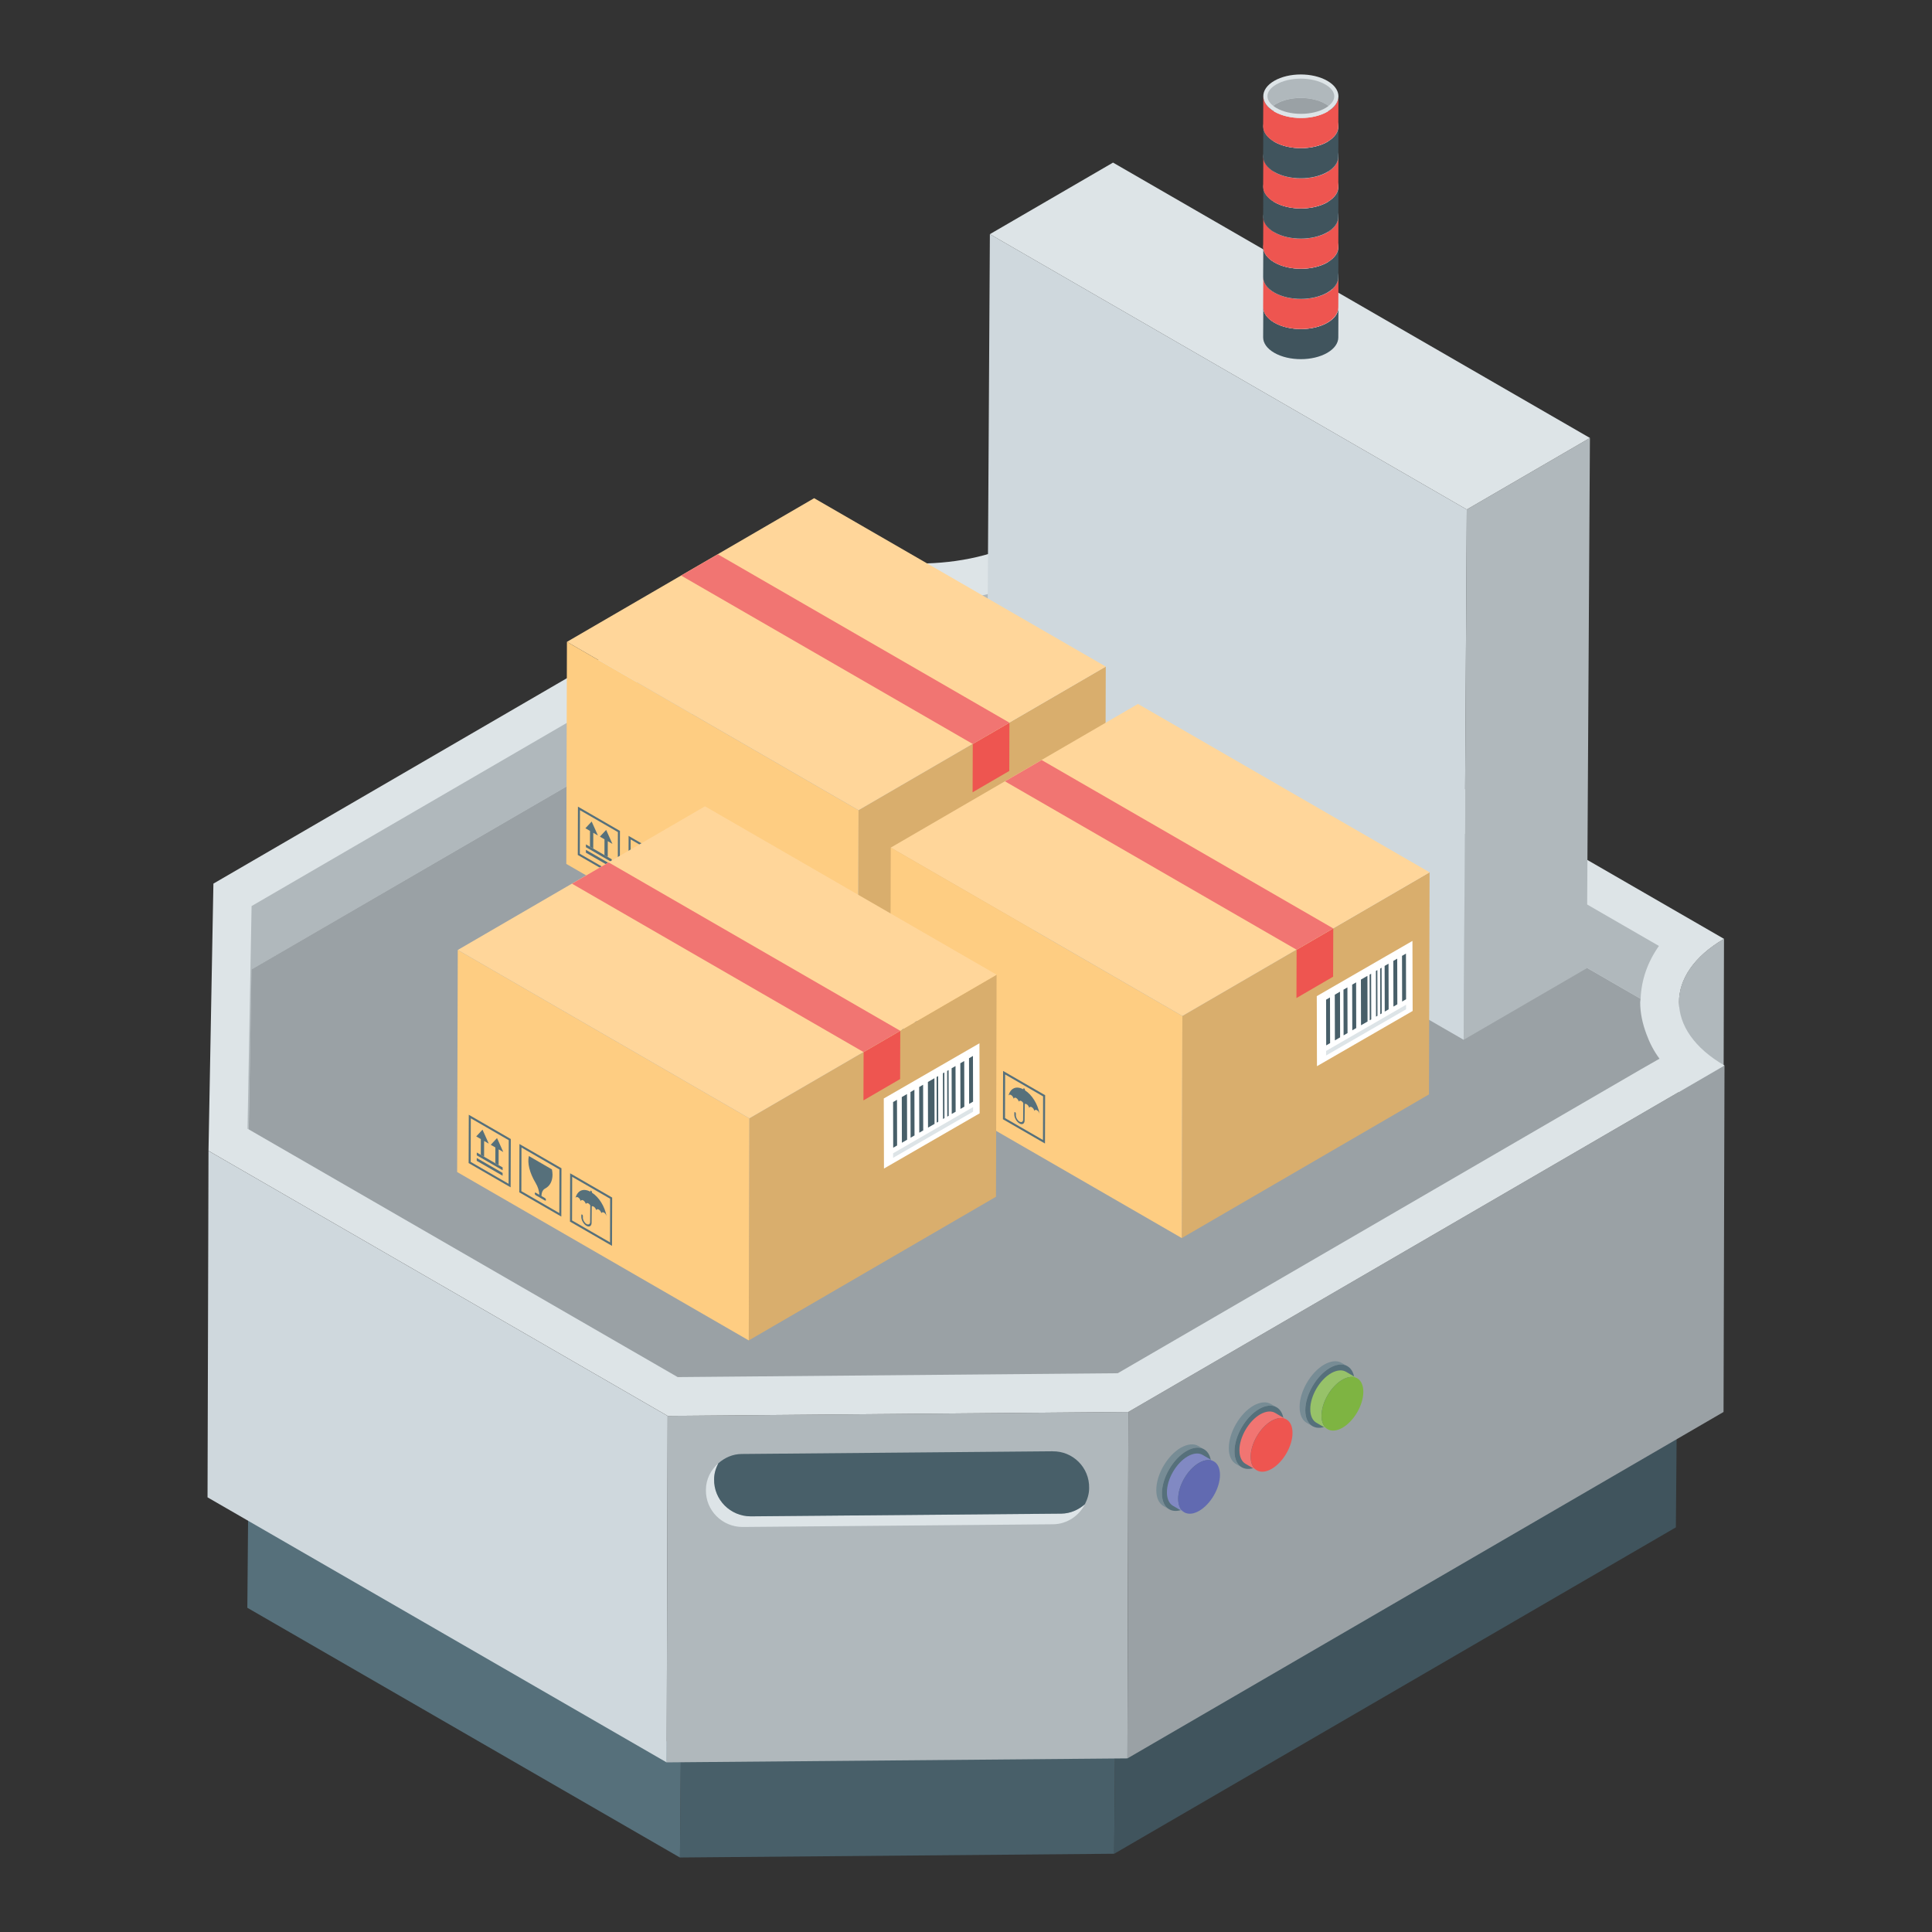 <svg id="Layer_1" enable-background="new 0 0 50 50" height="512" viewBox="0 0 50 50" width="512" xmlns="http://www.w3.org/2000/svg"><rect x="0" y="0" width="50" height="50" fill="#333333" stroke="none"/><g><g><g><g><g><path d="m43.395 36.732-.024 2.796-14.537 8.448.024-2.796z" fill="#40545d"/></g><path d="m28.858 45.179-.024 2.796-11.237.097.024-2.796z" fill="#485f69"/><g><path d="m17.621 45.277-.024 2.796-11.196-6.464.024-2.796z" fill="#56707b"/></g></g><g><g enable-background="new"><path d="m43.426 34.895.025-8.967c.002-.59.39-1.179 1.166-1.63l-.025 8.967c-.776.451-1.164 1.04-1.166 1.63z" fill="#b0b8bc"/><g><path d="m44.63 27.575-.025 8.967-15.427 8.965.025-8.967z" fill="#9aa1a5"/></g><g><path d="m29.203 36.54-.025 8.967-11.925.103.025-8.967z" fill="#b0b8bc"/><g><path d="m19.432 39.242c-.53 0-.96-.43-.95-.96 0-.15.045-.288.11-.414-.194.171-.323.414-.323.69-.01.53.42.96.95.96l8.04-.07c.359-.007.665-.218.82-.521-.164.144-.373.24-.606.244z" fill="#dde4e7"/><path d="m27.238 37.559-8.04.07c-.234 0-.442.096-.607.24-.065.126-.11.263-.11.414-.01.53.42.96.95.96l8.04-.07c.233-.004.442-.1.606-.244.065-.127.11-.266.11-.419.01-.53-.42-.96-.95-.95z" fill="#485f69"/></g></g><g><path d="m17.278 36.644-.025 8.967-11.882-6.86.025-8.967z" fill="#cfd8dd"/></g><g><path d="m44.618 24.298c-1.56.907-1.552 2.374.012 3.277l-15.427 8.965-11.925.103-11.882-6.86.127-6.915 15.427-8.965c1.571.907 4.103.907 5.664 0z" fill="#dde4e7"/><g><path d="m20.986 16.679c.816.354 1.788.545 2.799.545 1.01 0 1.979-.191 2.793-.545l15.881 9.169c.018-.482.178-.948.474-1.367l-16.355-9.443c-.813.354-1.783.545-2.793.545-1.011 0-1.982-.191-2.799-.545l-14.475 8.411-.105 5.763.03.017.076-4.139z" fill="#b0b8bc"/><path d="m42.948 27.399-.49.28-13.53 7.86-11.39.1-11.1-6.41.07-4.14 14.48-8.41c.81.35 1.79.55 2.8.55 1.01 0 1.98-.2 2.79-.55l15.88 9.17c0 .03-.01.06-.01.09 0 .28.06.55.16.82.08.22.19.44.34.64z" fill="#9aa1a5"/></g></g></g></g><g><g><g><g enable-background="new"><g><path d="m29.925 38.566c0 .203.072.344.184.409l.147.086c-.112-.066-.184-.209-.184-.409-.003-.403.284-.896.634-1.099.178-.103.34-.112.456-.044l-.147-.086c-.116-.069-.278-.056-.456.044-.35.203-.637.696-.634 1.099z" fill="#778c95"/></g><g><path d="m30.707 37.552c-.351.203-.637.696-.636 1.099.001.405.289.567.64.365.353-.204.637-.696.636-1.101-.001-.403-.287-.566-.64-.363z" fill="#56707b"/></g></g></g><g><g enable-background="new"><g><path d="m30.2 38.623c0 .172.061.291.156.347l.291.169c-.095-.056-.156-.177-.156-.347-.003-.342.241-.76.537-.932.151-.087.289-.095.387-.037l-.291-.17c-.098-.058-.236-.048-.387.037-.297.172-.54.59-.537.932z" fill="#8189c3"/></g><g><path d="m31.03 37.86c-.298.172-.54.59-.539.932.001.344.245.481.543.309.299-.173.54-.59.539-.934-.001-.342-.243-.48-.543-.307z" fill="#616ab1"/></g></g></g></g><g><g><g enable-background="new"><g><path d="m31.802 37.479c0 .203.072.344.184.409l.147.086c-.112-.066-.184-.209-.184-.409-.003-.403.284-.896.634-1.099.178-.103.34-.112.456-.044l-.147-.086c-.116-.069-.278-.056-.456.044-.35.203-.637.696-.634 1.099z" fill="#778c95"/></g><g><path d="m32.585 36.465c-.351.203-.637.696-.636 1.099.001.405.289.567.64.365.353-.204.637-.696.636-1.101-.001-.403-.287-.566-.64-.363z" fill="#56707b"/></g></g></g><g><g enable-background="new"><g><path d="m32.077 37.536c0 .172.061.291.156.347l.291.169c-.095-.056-.156-.177-.156-.347-.003-.342.241-.76.537-.932.151-.087.289-.095.387-.037l-.291-.17c-.098-.058-.236-.048-.387.037-.297.172-.54.59-.538.932z" fill="#f17572"/></g><g><path d="m32.907 36.773c-.298.172-.54.59-.539.932.001.344.245.481.543.309.299-.173.54-.59.539-.934-.001-.342-.243-.48-.543-.307z" fill="#ee5550"/></g></g></g></g><g><g><g enable-background="new"><g><path d="m33.634 36.415c0 .203.072.344.184.409l.147.086c-.112-.066-.184-.209-.184-.409-.003-.403.284-.896.634-1.099.178-.103.34-.112.456-.044l-.147-.086c-.116-.069-.278-.056-.456.044-.35.203-.637.696-.634 1.099z" fill="#778c95"/></g><g><path d="m34.417 35.401c-.351.203-.637.696-.636 1.099.001.405.289.567.64.365.353-.204.637-.696.636-1.101-.001-.403-.287-.566-.64-.363z" fill="#56707b"/></g></g></g><g><g enable-background="new"><g><path d="m33.91 36.472c0 .172.061.291.156.347l.291.169c-.095-.056-.156-.177-.156-.347-.003-.342.241-.76.538-.932.151-.087.289-.095.387-.037l-.291-.17c-.098-.058-.236-.048-.387.037-.297.172-.54.59-.538.932z" fill="#97c269"/></g><g><path d="m34.74 35.709c-.298.172-.54.59-.539.932.001.344.245.481.543.309.299-.173.54-.59.539-.934-.001-.342-.243-.48-.543-.307z" fill="#7eb442"/></g></g></g></g></g><g><g enable-background="new"><g><path d="m41.147 11.334-.081 13.724-3.187 1.852.081-13.724z" fill="#b0b8bc"/></g><g><path d="m37.96 13.186-.081 13.724-12.342-7.126.081-13.724z" fill="#cfd8dd"/></g><g><path d="m41.147 11.334-3.187 1.852-12.342-7.126 3.187-1.852z" fill="#dde4e7"/></g></g></g><g><g><g><g><g enable-background="new"><g><path d="m34.639 7.954-.004.78c-0.0.143-.095.286-.283.396-.379.22-.994.22-1.375 0-.192-.111-.288-.256-.287-.401l.004-.78c-0.0.145.095.29.287.401.381.22.997.22 1.375 0 .188-.109.282-.252.283-.396z" fill="#40545d"/></g><g><path d="m34.352 7.553c.381.22.383.577.004.797-.379.22-.994.22-1.375 0-.381-.22-.383-.577-.004-.797s.994-.22 1.375-0z" fill="#dde4e7"/></g></g></g><g><g enable-background="new"><g><path d="m34.639 7.174-.004.78c-0.0.143-.095.286-.283.396-.379.22-.994.22-1.375 0-.192-.111-.288-.256-.287-.401l.004-.78c-0.0.145.095.29.287.401.381.22.997.22 1.375 0 .188-.109.282-.252.283-.396z" fill="#ee5550"/></g><g><path d="m34.352 6.773c.381.22.383.577.004.797-.379.22-.994.22-1.375 0-.381-.22-.383-.577-.004-.797s.994-.22 1.375-0z" fill="#dde4e7"/></g></g></g></g><g><g><g enable-background="new"><g><path d="m34.639 6.394-.004.78c-0.0.143-.095.286-.283.396-.379.22-.994.22-1.375 0-.192-.111-.288-.256-.287-.401l.004-.78c-0.0.145.095.29.287.401.381.22.997.22 1.375 0 .188-.109.282-.252.283-.396z" fill="#40545d"/></g><g><path d="m34.352 5.993c.381.22.383.577.004.797-.379.22-.994.22-1.375 0-.381-.22-.383-.577-.004-.797s.994-.22 1.375-0z" fill="#dde4e7"/></g></g></g><g><g enable-background="new"><g><path d="m34.639 5.614-.004.78c-0.0.143-.095.286-.283.396-.379.22-.994.22-1.375 0-.192-.111-.288-.256-.287-.401l.004-.78c-0.0.145.095.29.287.401.381.22.997.22 1.375 0 .188-.109.282-.252.283-.396z" fill="#ee5550"/></g><g><path d="m34.352 5.213c.381.22.383.577.004.797-.379.22-.994.22-1.375 0-.381-.22-.383-.577-.004-.797s.994-.22 1.375-0z" fill="#dde4e7"/></g></g></g></g><g><g><g enable-background="new"><g><path d="m34.639 4.834-.004.78c-0.0.143-.095.286-.283.396-.379.22-.994.22-1.375 0-.192-.111-.288-.256-.287-.401l.004-.78c-0.0.145.095.29.287.401.381.22.997.22 1.375 0 .188-.109.282-.252.283-.396z" fill="#40545d"/></g><g><path d="m34.352 4.433c.381.22.383.577.004.797-.379.22-.994.22-1.375 0-.381-.22-.383-.577-.004-.797s.994-.22 1.375-0z" fill="#dde4e7"/></g></g></g><g><g enable-background="new"><g><path d="m34.639 4.054-.004.78c-0.0.143-.095.286-.283.396-.379.22-.994.22-1.375 0-.192-.111-.288-.256-.287-.401l.004-.78c-0.0.145.095.29.287.401.381.22.997.22 1.375 0 .188-.109.282-.252.283-.396z" fill="#ee5550"/></g><g><path d="m34.352 3.653c.381.22.383.577.004.797-.379.22-.994.22-1.375 0-.381-.22-.383-.577-.004-.797s.994-.22 1.375-0z" fill="#dde4e7"/></g></g></g></g><g><g><g enable-background="new"><g><path d="m34.639 3.273-.004.78c-0.0.143-.095.286-.283.396-.379.22-.994.22-1.375 0-.192-.111-.288-.256-.287-.401l.004-.78c-0.0.145.095.29.287.401.381.22.997.22 1.375 0 .188-.109.282-.252.283-.396z" fill="#40545d"/></g><g><path d="m34.352 2.872c.381.22.383.577.004.797-.379.22-.994.22-1.375 0-.381-.22-.383-.577-.004-.797.379-.22.994-.22 1.375-0z" fill="#dde4e7"/></g></g></g><g><g enable-background="new"><g><path d="m34.639 2.493-.004.78c-0.0.143-.095.286-.283.396-.379.22-.994.22-1.375 0-.192-.111-.288-.256-.287-.401l.004-.78c-0.0.145.095.29.287.401.381.22.997.22 1.375 0 .188-.109.282-.252.283-.396z" fill="#ee5550"/></g><g><path d="m34.352 2.092c.381.22.383.577.004.797-.379.22-.994.22-1.375 0-.381-.22-.383-.577-.004-.797.379-.22.994-.22 1.375-0z" fill="#dde4e7"/><g><path d="m34.298 2.186c-.168-.097-.394-.151-.635-.151-.241 0-.465.054-.633.151-.148.085-.229.193-.229.303 0 .087.053.175.15.25.024-.019.05-.038.079-.054.167-.097.392-.151.633-.151s.466.054.635.151c.03.017.058.036.083.056.097-.074.15-.162.15-.249 0-.111-.083-.22-.233-.307z" fill="#b0b8bc"/><path d="m33.664 2.535c-.241 0-.465.054-.633.151-.029.016-.055.035-.079.054.025.019.053.039.083.056.168.097.394.15.635.15.241 0 .465-.053.633-.15.029-.017.055-.035.079-.054-.025-.021-.053-.039-.083-.056-.168-.097-.394-.151-.635-.151z" fill="#9aa1a5"/></g></g></g></g></g></g></g></g><g><g><g enable-background="new"><g><path d="m28.617 17.251-.016 5.747-6.398 3.718.016-5.747z" fill="#d9ae6d"/></g><g><path d="m25.697 20.455.005 1.813 2.476-1.429-.005-1.813z" fill="#fff"/></g><g><path d="m25.938 21.872 0.0.118 2.07-1.195-0-.118z" fill="#dde4e7"/></g><g><path d="m26.124 18.703-.004 1.249-.442.257-.507.295.004-1.249z" fill="#ee5550"/></g><g><path d="m22.219 20.969-.016 5.747-7.547-4.358.016-5.747z" fill="#fecd82"/></g><g><path d="m28.617 17.251-6.398 3.718-7.547-4.358 6.398-3.718z" fill="#ffd69a"/></g><g><path d="m26.124 18.703-.949.551-7.547-4.358.949-.551z" fill="#f17572"/></g></g></g><g><g><path d="m17.109 22.29c.009.047.015.093.015.135-0.0.164-.064.294-.192.361-.059.03-.093.1-.093.194l.088.051c.014.008.028.03.028.048-0.0.018-.013.024-.028.016l-.234-.135c-.016-.009-.029-.03-.029-.049 0-.019.013-.025.029-.016l.088.051c0-.096-.034-.205-.093-.303-.16-.268-.218-.517-.176-.699z" fill="#56707b"/></g><g><path d="m17.579 22.39 1.088.628-.004 1.25-1.088-.628zm1.032 1.787.003-1.129-.982-.567-.003 1.129z" fill="#56707b"/></g><g><path d="m18.126 22.845c.01.006.019.022.019.033l-0.0.014c.183.118.33.353.379.612-.012-.043-.038-.079-.067-.096-.03-.017-.055-.011-.068.014-.013-.04-.037-.075-.067-.093-.03-.017-.054-.01-.067.015-.013-.041-.038-.076-.068-.093-.02-.011-.035-.012-.047-.004l-.004.427c-.001.083-.061.118-.134.075-.074-.043-.134-.148-.133-.232l.001-.047c0-.013.009-.018.021-.012.01.007.019.022.019.035l-0.0.047c-.001.058.041.131.093.162.051.03.094.006.094-.053l.004-.427c-.012-.023-.029-.041-.047-.051-.03-.017-.055-.011-.067.014-.014-.041-.038-.076-.067-.093-.029-.017-.054-.011-.067.017-.012-.043-.037-.078-.067-.095-.03-.017-.055-.011-.068.017.053-.2.204-.261.386-.164l0-.015c.001-.011.009-.016.021-.01z" fill="#56707b"/></g><g><path d="m15.832 22.38-0.0.073-.669-.386 0-.073z" fill="#56707b"/></g><g><path d="m15.832 22.238-0.0.073-.669-.386 0-.073.104.06.085.049.29.168.085.049z" fill="#56707b"/></g><g><path d="m15.687 21.478.162.361-.12-.069-.001.408-.085-.049.001-.408-.119-.069z" fill="#56707b"/></g><g><path d="m14.957 20.876 1.087.628-.004 1.25-1.087-.628zm1.031 1.787.003-1.129-.982-.567-.003 1.129z" fill="#56707b"/></g><g><path d="m15.312 21.261.162.361-.12-.069-.001.408-.085-.049.001-.408-.119-.069z" fill="#56707b"/></g><g><path d="m16.268 21.633 1.088.628-.004 1.25-1.088-.628zm1.032 1.787.003-1.129-.982-.567-.003 1.129z" fill="#56707b"/></g></g><g><g><path d="m27.903 19.413.003 1.182.102-.059-.003-1.182z" fill="#485f69"/></g><g><path d="m27.678 19.542.003 1.182.101-.058-.003-1.182z" fill="#485f69"/></g><g><path d="m27.453 19.672.003 1.182.101-.058-.003-1.182z" fill="#485f69"/></g><g><path d="m27.227 19.803.003 1.182.038-.022-.003-1.182z" fill="#485f69"/></g><g><path d="m27.337 19.741.003 1.182.038-.022-.003-1.182z" fill="#485f69"/></g><g><path d="m27.064 19.897.003 1.182.04-.023-.003-1.182z" fill="#485f69"/></g><g><path d="m26.839 20.027.003 1.182.169-.097-.003-1.182z" fill="#485f69"/></g><g><path d="m26.613 20.157.003 1.182.102-.059-.003-1.182z" fill="#485f69"/></g><g><path d="m26.388 20.287.003 1.182.102-.059-.003-1.182z" fill="#485f69"/></g><g><path d="m26.163 20.417.003 1.182.135-.078-.003-1.182z" fill="#485f69"/></g><g><path d="m25.938 20.547.003 1.182.101-.058-.003-1.182z" fill="#485f69"/></g></g></g><g><g><g enable-background="new"><g><path d="m36.998 22.576-.016 5.747-6.398 3.718.016-5.747z" fill="#d9ae6d"/></g><g><path d="m34.078 25.78.005 1.813 2.476-1.429-.005-1.813z" fill="#fff"/></g><g><path d="m34.319 27.198 0.0.118 2.07-1.195-0-.118z" fill="#dde4e7"/></g><g><path d="m34.505 24.028-.004 1.249-.442.257-.507.295.004-1.249z" fill="#ee5550"/></g><g><path d="m30.6 26.294-.016 5.747-7.547-4.358.016-5.747z" fill="#fecd82"/></g><g><path d="m36.998 22.576-6.398 3.718-7.547-4.358 6.398-3.718z" fill="#ffd69a"/></g><g><path d="m34.505 24.028-.949.551-7.547-4.358.949-.551z" fill="#f17572"/></g></g></g><g><g><path d="m25.49 27.615c.009.047.015.093.015.135-0.0.164-.064.294-.192.361-.059.03-.093.1-.093.194l.088.051c.014.008.028.03.028.048-0.0.018-.013.024-.028.016l-.234-.135c-.016-.009-.029-.03-.029-.049 0-.019.013-.025.029-.016l.088.051c0-.096-.034-.205-.093-.303-.16-.268-.218-.517-.176-.699z" fill="#56707b"/></g><g><path d="m25.96 27.716 1.088.628-.004 1.25-1.088-.628zm1.032 1.787.003-1.129-.982-.567-.003 1.129z" fill="#56707b"/></g><g><path d="m26.507 28.17c.01.006.019.022.019.033l-0.0.014c.183.118.33.353.379.612-.012-.043-.038-.079-.067-.096-.03-.017-.055-.011-.068.014-.013-.04-.037-.075-.067-.093-.03-.017-.054-.01-.067.015-.013-.041-.038-.076-.068-.093-.02-.011-.035-.012-.047-.004l-.004.427c-.001.083-.061.118-.134.075-.074-.043-.134-.148-.133-.232l.001-.047c0-.013.009-.018.021-.012.01.007.019.022.019.035l-0.0.047c-.001.058.041.131.093.162.051.03.094.006.094-.053l.004-.427c-.012-.023-.029-.041-.047-.051-.03-.017-.055-.011-.067.014-.014-.041-.038-.076-.067-.093-.029-.017-.054-.011-.067.017-.012-.043-.037-.078-.067-.095-.03-.017-.055-.011-.068.017.053-.2.204-.261.386-.164l0-.015c.001-.011.009-.016.021-.01z" fill="#56707b"/></g><g><path d="m24.213 27.706-0.0.073-.669-.386 0-.073z" fill="#56707b"/></g><g><path d="m24.213 27.564-0.0.073-.669-.386 0-.073.104.06.085.049.29.168.085.049z" fill="#56707b"/></g><g><path d="m24.069 26.804.162.361-.12-.069-.001.408-.085-.049.001-.408-.119-.069z" fill="#56707b"/></g><g><path d="m23.338 26.201 1.087.628-.004 1.25-1.087-.628zm1.031 1.787.003-1.129-.982-.567-.003 1.129z" fill="#56707b"/></g><g><path d="m23.693 26.587.162.361-.12-.069-.001.408-.085-.049.001-.408-.119-.069z" fill="#56707b"/></g><g><path d="m24.649 26.958 1.088.628-.004 1.25-1.088-.628zm1.032 1.787.003-1.129-.982-.567-.003 1.129z" fill="#56707b"/></g></g><g><g><path d="m36.284 24.738.003 1.182.102-.059-.003-1.182z" fill="#485f69"/></g><g><path d="m36.059 24.868.003 1.182.101-.058-.003-1.182z" fill="#485f69"/></g><g><path d="m35.834 24.998.003 1.182.101-.058-.003-1.182z" fill="#485f69"/></g><g><path d="m35.608 25.128.003 1.182.038-.022-.003-1.182z" fill="#485f69"/></g><g><path d="m35.718 25.067.003 1.182.038-.022-.003-1.182z" fill="#485f69"/></g><g><path d="m35.445 25.223.003 1.182.04-.023-.003-1.182z" fill="#485f69"/></g><g><path d="m35.22 25.352.003 1.182.169-.097-.003-1.182z" fill="#485f69"/></g><g><path d="m34.994 25.483.003 1.182.102-.059-.003-1.182z" fill="#485f69"/></g><g><path d="m34.769 25.613.003 1.182.102-.059-.003-1.182z" fill="#485f69"/></g><g><path d="m34.544 25.743.003 1.182.135-.078-.003-1.182z" fill="#485f69"/></g><g><path d="m34.319 25.872.003 1.182.101-.058-.003-1.182z" fill="#485f69"/></g></g></g><g><g><g enable-background="new"><g><path d="m25.792 25.225-.016 5.747-6.398 3.718.016-5.747z" fill="#d9ae6d"/></g><g><path d="m22.872 28.429.005 1.813 2.476-1.429-.005-1.813z" fill="#fff"/></g><g><path d="m23.113 29.847 0.0.118 2.07-1.195-0-.118z" fill="#dde4e7"/></g><g><path d="m23.299 26.677-.004 1.249-.442.257-.507.295.004-1.249z" fill="#ee5550"/></g><g><path d="m19.394 28.943-.016 5.747-7.547-4.358.016-5.747z" fill="#fecd82"/></g><g><path d="m25.792 25.225-6.398 3.718-7.547-4.358 6.398-3.718z" fill="#ffd69a"/></g><g><path d="m23.299 26.677-.949.551-7.547-4.358.949-.551z" fill="#f17572"/></g></g></g><g><g><path d="m14.284 30.264c.009.047.015.093.015.135-0.0.164-.064.294-.192.361-.059.03-.093.1-.093.194l.088.051c.014.008.028.03.028.048-0.0.018-.013.024-.028.016l-.234-.135c-.016-.009-.029-.03-.029-.049 0-.019.013-.025.029-.016l.088.051c0-.096-.034-.205-.093-.303-.16-.268-.218-.517-.176-.699z" fill="#56707b"/></g><g><path d="m14.755 30.365 1.088.628-.004 1.25-1.088-.628zm1.032 1.787.003-1.129-.982-.567-.003 1.129z" fill="#56707b"/></g><g><path d="m15.301 30.819c.01.006.019.022.019.033l-0.0.014c.183.118.33.353.379.612-.012-.043-.038-.079-.067-.096-.03-.017-.055-.011-.068.014-.013-.04-.037-.075-.067-.093-.03-.017-.054-.01-.067.015-.013-.041-.038-.076-.068-.093-.02-.011-.035-.012-.047-.004l-.004.427c-.001.083-.061.118-.134.075-.074-.043-.134-.148-.133-.232l.001-.047c0-.013.009-.018.021-.012.01.007.019.022.019.035l-0.0.047c-.001.058.041.131.093.162.051.03.094.006.094-.053l.004-.427c-.012-.023-.029-.041-.047-.051-.03-.017-.055-.011-.067.014-.014-.041-.038-.076-.067-.093-.029-.017-.054-.011-.067.017-.012-.043-.037-.078-.067-.095-.03-.017-.055-.011-.068.017.053-.2.204-.261.386-.164l0-.015c.001-.011.009-.016.021-.01z" fill="#56707b"/></g><g><path d="m13.007 30.355-0.0.073-.669-.386 0-.073z" fill="#56707b"/></g><g><path d="m13.008 30.213-0.0.073-.669-.386 0-.073.104.06.085.049.29.168.085.049z" fill="#56707b"/></g><g><path d="m12.863 29.453.162.361-.12-.069-.001.408-.085-.049.001-.408-.119-.069z" fill="#56707b"/></g><g><path d="m12.132 28.85 1.087.628-.004 1.25-1.087-.628zm1.031 1.787.003-1.129-.982-.567-.003 1.129z" fill="#56707b"/></g><g><path d="m12.487 29.236.162.361-.12-.069-.001.408-.085-.049.001-.408-.119-.069z" fill="#56707b"/></g><g><path d="m13.443 29.607 1.088.628-.004 1.25-1.088-.628zm1.032 1.787.003-1.129-.982-.567-.003 1.129z" fill="#56707b"/></g></g><g><g><path d="m25.078 27.387.003 1.182.102-.059-.003-1.182z" fill="#485f69"/></g><g><path d="m24.853 27.517.003 1.182.101-.058-.003-1.182z" fill="#485f69"/></g><g><path d="m24.628 27.647.003 1.182.101-.058-.003-1.182z" fill="#485f69"/></g><g><path d="m24.402 27.777.003 1.182.038-.022-.003-1.182z" fill="#485f69"/></g><g><path d="m24.512 27.716.003 1.182.038-.022-.003-1.182z" fill="#485f69"/></g><g><path d="m24.239 27.872.003 1.182.04-.023-.003-1.182z" fill="#485f69"/></g><g><path d="m24.014 28.001.003 1.182.169-.097-.003-1.182z" fill="#485f69"/></g><g><path d="m23.788 28.132.003 1.182.102-.059-.003-1.182z" fill="#485f69"/></g><g><path d="m23.563 28.262.003 1.182.102-.059-.003-1.182z" fill="#485f69"/></g><g><path d="m23.338 28.392.003 1.182.135-.078-.003-1.182z" fill="#485f69"/></g><g><path d="m23.113 28.521.003 1.182.101-.058-.003-1.182z" fill="#485f69"/></g></g></g></g></g></svg>